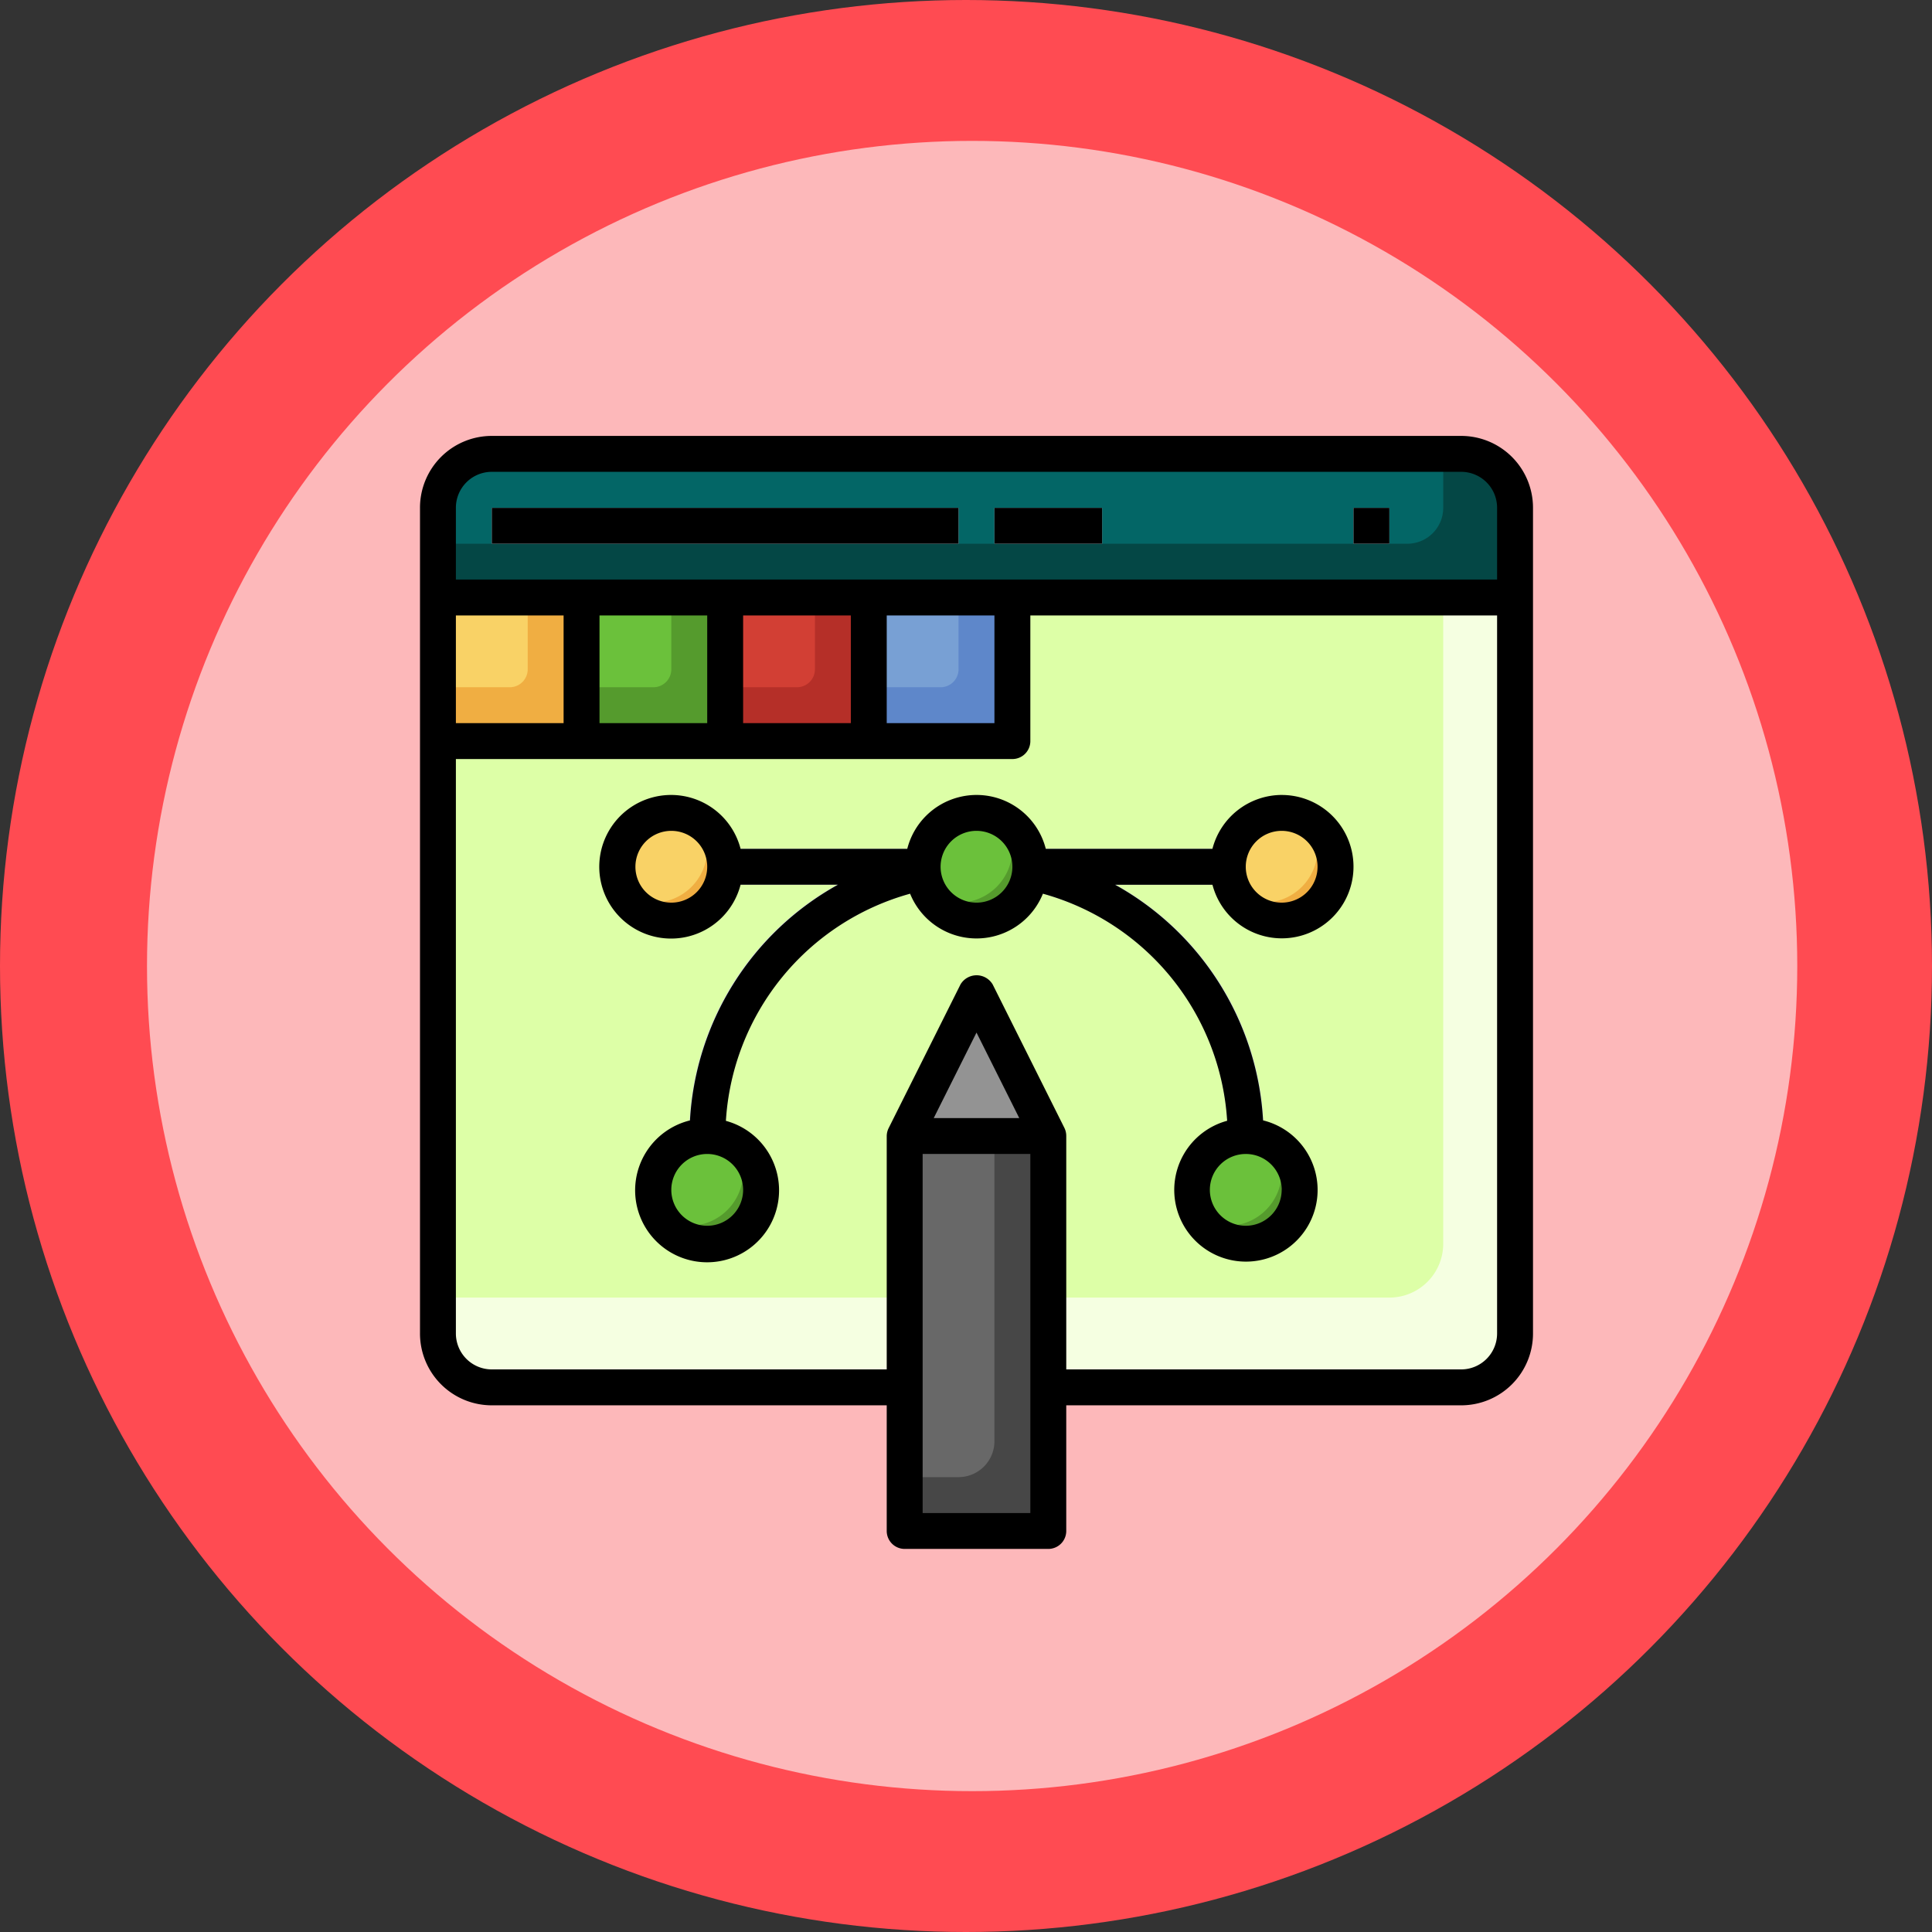 <svg xmlns="http://www.w3.org/2000/svg" width="92" height="92" viewBox="0 0 92 92">
  <rect x="0" y="0" width="92" height="92" fill="#333333" stroke="none"/>
  <g id="Grupo_102021" data-name="Grupo 102021" transform="translate(-360 -4733.242)">
    <circle id="Elipse_5255" data-name="Elipse 5255" cx="46" cy="46" r="46" transform="translate(360 4733.242)" fill="#ff4b52"/>
    <circle id="Elipse_5256" data-name="Elipse 5256" cx="39.292" cy="39.292" r="39.292" transform="translate(367 4739.951)" fill="#fdb8ba"/>
    <g id="Layer_13" data-name="Layer 13" transform="translate(1123.235 2660.225)">
      <rect id="Rectángulo_24331" data-name="Rectángulo 24331" width="51.29" height="44.452" rx="2.565" transform="translate(-742.381 2094.63)" fill="#f5ffe1"/>
      <path id="Trazado_160154" data-name="Trazado 160154" d="M-739.816,2094.63a2.565,2.565,0,0,0-2.565,2.565v37.612h45.307a2.564,2.564,0,0,0,2.564-2.564V2094.63Z" fill="#ddffa7"/>
      <path id="Trazado_160155" data-name="Trazado 160155" d="M-703.058,2128.824h-1.71v-1.71a11.967,11.967,0,0,0-11.967-11.968,11.968,11.968,0,0,0-11.968,11.968v1.71h-1.71v-1.71a13.677,13.677,0,0,1,13.678-13.677,13.677,13.677,0,0,1,13.677,13.677Z" fill="#c8cded"/>
      <path id="Trazado_160156" data-name="Trazado 160156" d="M-720.155,2127.114l3.42-6.839,3.419,6.839Z" fill="#939393"/>
      <path id="Trazado_160157" data-name="Trazado 160157" d="M-720.155,2127.114h6.839v18.806h-6.839Z" fill="#474747"/>
      <path id="Trazado_160158" data-name="Trazado 160158" d="M-715.881,2141.646v-14.532h-4.274v16.242h2.565A1.71,1.71,0,0,0-715.881,2141.646Z" fill="#686868"/>
      <path id="Trazado_160159" data-name="Trazado 160159" d="M-691.09,2101.469h-51.291V2097.2a2.565,2.565,0,0,1,2.565-2.565h46.161a2.565,2.565,0,0,1,2.565,2.565Z" fill="#044745"/>
      <path id="Trazado_160160" data-name="Trazado 160160" d="M-694.51,2097.2v-2.565h-45.306a2.565,2.565,0,0,0-2.565,2.565v1.709h46.162A1.709,1.709,0,0,0-694.51,2097.2Z" fill="#036666"/>
      <path id="Trazado_160161" data-name="Trazado 160161" d="M-742.381,2101.469h6.839v6.838h-6.839Z" fill="#f0ae42"/>
      <path id="Trazado_160162" data-name="Trazado 160162" d="M-738.106,2104.888v-3.419h-4.275v4.274h3.42A.855.855,0,0,0-738.106,2104.888Z" fill="#f9d266"/>
      <path id="Trazado_160163" data-name="Trazado 160163" d="M-735.542,2101.469h6.839v6.838h-6.839Z" fill="#559b2d"/>
      <path id="Trazado_160164" data-name="Trazado 160164" d="M-728.7,2101.469h6.839v6.838H-728.7Z" fill="#b52f28"/>
      <path id="Trazado_160165" data-name="Trazado 160165" d="M-721.864,2101.469h6.838v6.838h-6.838Z" fill="#5e87ca"/>
      <g id="Grupo_100735" data-name="Grupo 100735">
        <path id="Trazado_160166" data-name="Trazado 160166" d="M-739.816,2097.2h22.226v1.709h-22.226Z" fill="#e2e7f6"/>
        <path id="Trazado_160167" data-name="Trazado 160167" d="M-715.881,2097.2h5.129v1.709h-5.129Z" fill="#e2e7f6"/>
        <path id="Trazado_160168" data-name="Trazado 160168" d="M-698.784,2097.2h1.71v1.709h-1.71Z" fill="#e2e7f6"/>
      </g>
      <path id="Trazado_160169" data-name="Trazado 160169" d="M-731.268,2104.888v-3.419h-4.274v4.274h3.419A.855.855,0,0,0-731.268,2104.888Z" fill="#6bc13b"/>
      <path id="Trazado_160170" data-name="Trazado 160170" d="M-724.429,2104.888v-3.419H-728.7v4.274h3.419A.855.855,0,0,0-724.429,2104.888Z" fill="#d23f34"/>
      <path id="Trazado_160171" data-name="Trazado 160171" d="M-717.59,2104.888v-3.419h-4.274v4.274h3.419A.855.855,0,0,0-717.59,2104.888Z" fill="#78a0d4"/>
      <path id="Trazado_160172" data-name="Trazado 160172" d="M-729.558,2113.437h25.645v1.709h-25.645Z" fill="#c8cded"/>
      <circle id="Elipse_5261" data-name="Elipse 5261" cx="2.565" cy="2.565" r="2.565" transform="translate(-719.3 2111.727)" fill="#559b2d"/>
      <circle id="Elipse_5262" data-name="Elipse 5262" cx="2.565" cy="2.565" r="2.565" transform="translate(-704.768 2111.727)" fill="#f0ae42"/>
      <path id="Trazado_160173" data-name="Trazado 160173" d="M-704.768,2114.291a2.539,2.539,0,0,0,.382,1.329,2.54,2.54,0,0,0,1.328.381,2.564,2.564,0,0,0,2.564-2.564,2.528,2.528,0,0,0-.381-1.329,2.528,2.528,0,0,0-1.328-.381A2.564,2.564,0,0,0-704.768,2114.291Z" fill="#f9d266"/>
      <path id="Trazado_160174" data-name="Trazado 160174" d="M-719.3,2114.291a2.547,2.547,0,0,0,.381,1.329,2.547,2.547,0,0,0,1.329.381,2.564,2.564,0,0,0,2.564-2.564,2.528,2.528,0,0,0-.381-1.329,2.528,2.528,0,0,0-1.328-.381A2.564,2.564,0,0,0-719.3,2114.291Z" fill="#6bc13b"/>
      <circle id="Elipse_5263" data-name="Elipse 5263" cx="2.565" cy="2.565" r="2.565" transform="translate(-733.832 2111.727)" fill="#f0ae42"/>
      <circle id="Elipse_5264" data-name="Elipse 5264" cx="2.565" cy="2.565" r="2.565" transform="translate(-732.123 2127.114)" fill="#559b2d"/>
      <circle id="Elipse_5265" data-name="Elipse 5265" cx="2.565" cy="2.565" r="2.565" transform="translate(-706.477 2127.114)" fill="#559b2d"/>
      <path id="Trazado_160175" data-name="Trazado 160175" d="M-733.832,2114.291a2.528,2.528,0,0,0,.381,1.329,2.546,2.546,0,0,0,1.328.381,2.564,2.564,0,0,0,2.565-2.564,2.547,2.547,0,0,0-.381-1.329,2.529,2.529,0,0,0-1.329-.381A2.564,2.564,0,0,0-733.832,2114.291Z" fill="#f9d266"/>
      <path id="Trazado_160176" data-name="Trazado 160176" d="M-732.123,2129.678a2.539,2.539,0,0,0,.382,1.329,2.528,2.528,0,0,0,1.328.381,2.565,2.565,0,0,0,2.565-2.564,2.536,2.536,0,0,0-.382-1.329,2.541,2.541,0,0,0-1.328-.381A2.565,2.565,0,0,0-732.123,2129.678Z" fill="#6bc13b"/>
      <path id="Trazado_160177" data-name="Trazado 160177" d="M-706.477,2129.678a2.528,2.528,0,0,0,.381,1.329,2.528,2.528,0,0,0,1.328.381,2.564,2.564,0,0,0,2.565-2.564,2.545,2.545,0,0,0-.381-1.329,2.545,2.545,0,0,0-1.329-.381A2.564,2.564,0,0,0-706.477,2129.678Z" fill="#6bc13b"/>
      <path id="Trazado_160178" data-name="Trazado 160178" d="M-693.655,2093.775h-46.161a3.419,3.419,0,0,0-3.419,3.42v39.322a3.419,3.419,0,0,0,3.419,3.42h18.806v5.983a.855.855,0,0,0,.855.855h6.839a.855.855,0,0,0,.855-.855v-5.983h18.806a3.42,3.42,0,0,0,3.42-3.42V2097.2A3.42,3.42,0,0,0-693.655,2093.775Zm-46.161,1.71h46.161a1.71,1.71,0,0,1,1.71,1.71v3.419h-49.581V2097.2A1.71,1.71,0,0,1-739.816,2095.485Zm-1.71,11.968v-5.129h5.129v5.129Zm6.839-5.129h5.129v5.129h-5.129Zm6.839,0h5.129v5.129h-5.129Zm6.838,0h5.129v5.129h-5.129Zm1.71,42.742v-17.1h5.129v17.1Zm.528-18.807,2.037-4.072,2.036,4.072Zm25.117,11.968h-18.806v-11.113a.858.858,0,0,0-.086-.382l-3.419-6.839a.891.891,0,0,0-1.221-.309.887.887,0,0,0-.309.309l-3.42,6.839a.873.873,0,0,0-.094.382v11.113h-18.806a1.711,1.711,0,0,1-1.71-1.71v-27.355h26.5a.855.855,0,0,0,.855-.855v-5.983h22.226v34.193A1.711,1.711,0,0,1-693.655,2138.227Z"/>
      <path id="Trazado_160179" data-name="Trazado 160179" d="M-739.816,2097.2h22.226v1.709h-22.226Z"/>
      <path id="Trazado_160180" data-name="Trazado 160180" d="M-715.881,2097.2h5.129v1.709h-5.129Z"/>
      <path id="Trazado_160181" data-name="Trazado 160181" d="M-698.784,2097.2h1.71v1.709h-1.71Z"/>
      <path id="Trazado_160182" data-name="Trazado 160182" d="M-702.2,2110.872a3.418,3.418,0,0,0-3.3,2.565h-7.936a3.4,3.4,0,0,0-4.138-2.459,3.4,3.4,0,0,0-2.458,2.459h-7.937a3.418,3.418,0,0,0-4.165-2.456,3.419,3.419,0,0,0-2.456,4.165,3.419,3.419,0,0,0,4.165,2.456,3.418,3.418,0,0,0,2.456-2.456h4.637a13.722,13.722,0,0,0-7.047,11.224,3.427,3.427,0,0,0-2.513,4.144,3.427,3.427,0,0,0,4.143,2.514,3.427,3.427,0,0,0,2.514-4.144,3.427,3.427,0,0,0-2.434-2.493,11.994,11.994,0,0,1,8.772-10.817,3.412,3.412,0,0,0,4.444,1.881,3.407,3.407,0,0,0,1.881-1.881,11.994,11.994,0,0,1,8.773,10.813,3.413,3.413,0,0,0-2.4,4.188,3.413,3.413,0,0,0,4.188,2.4,3.412,3.412,0,0,0,2.4-4.188,3.411,3.411,0,0,0-2.478-2.419,13.719,13.719,0,0,0-7.047-11.221h4.637a3.412,3.412,0,0,0,4.164,2.442,3.412,3.412,0,0,0,2.442-4.163,3.413,3.413,0,0,0-3.308-2.553ZM-731.268,2116a1.709,1.709,0,0,1-1.709-1.71,1.709,1.709,0,0,1,1.709-1.709,1.709,1.709,0,0,1,1.71,1.709A1.709,1.709,0,0,1-731.268,2116Zm3.42,13.677a1.71,1.71,0,0,1-1.71,1.71,1.71,1.71,0,0,1-1.71-1.71,1.71,1.71,0,0,1,1.71-1.709A1.71,1.71,0,0,1-727.848,2129.678Zm25.645,0a1.71,1.71,0,0,1-1.71,1.71,1.71,1.71,0,0,1-1.71-1.71,1.71,1.71,0,0,1,1.71-1.709A1.71,1.71,0,0,1-702.2,2129.678ZM-716.735,2116a1.709,1.709,0,0,1-1.71-1.71,1.709,1.709,0,0,1,1.71-1.709,1.709,1.709,0,0,1,1.709,1.709A1.709,1.709,0,0,1-716.735,2116Zm14.532,0a1.71,1.71,0,0,1-1.71-1.71,1.71,1.71,0,0,1,1.71-1.709,1.709,1.709,0,0,1,1.709,1.709A1.709,1.709,0,0,1-702.2,2116Z"/>
    </g>
  </g>
</svg>
